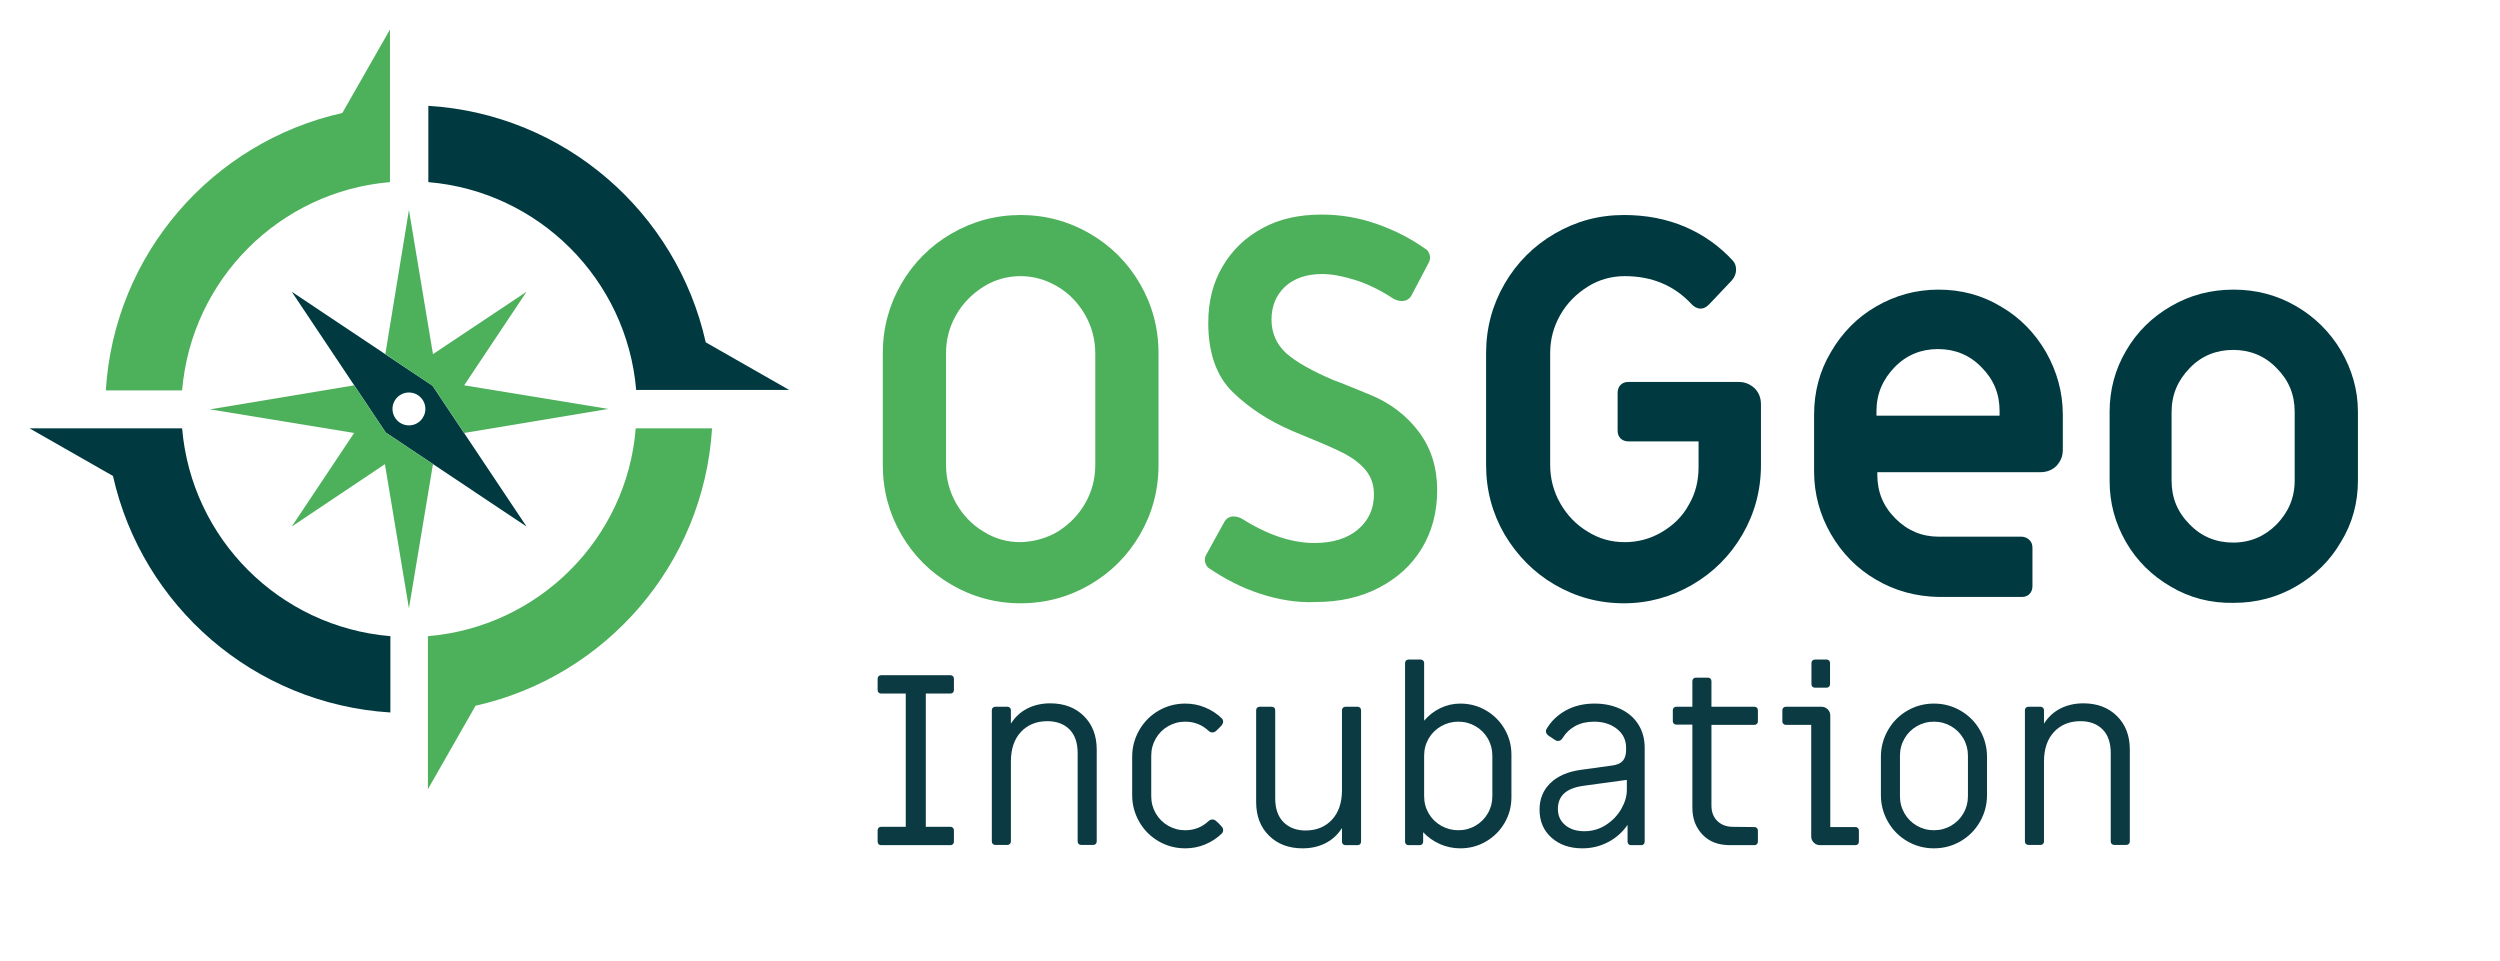<?xml version="1.0" encoding="UTF-8"?>
<svg width="593px" height="228px" viewBox="0 0 593 228" version="1.1" xmlns="http://www.w3.org/2000/svg" xmlns:xlink="http://www.w3.org/1999/xlink">
    <!-- Generator: Sketch 45.2 (43514) - http://www.bohemiancoding.com/sketch -->
    <title>OSGeo_incubation</title>
    <desc>Created with Sketch.</desc>
    <defs></defs>
    <g id="Page-1" stroke="none" stroke-width="1" fill="none" fill-rule="evenodd">
        <g id="OSGeo_incubation">
            <path d="M208.406,200.239 C208.252,200.084 208.174,199.891 208.174,199.659 L208.174,196.933 C208.174,196.701 208.252,196.508 208.406,196.353 C208.561,196.198 208.754,196.121 208.986,196.121 L214.844,196.121 L214.844,164.511 L208.986,164.511 C208.754,164.511 208.561,164.434 208.406,164.279 C208.252,164.124 208.174,163.931 208.174,163.699 L208.174,160.973 C208.174,160.741 208.252,160.548 208.406,160.393 C208.561,160.238 208.754,160.161 208.986,160.161 L225.458,160.161 C225.69,160.161 225.884,160.238 226.038,160.393 C226.193,160.548 226.27,160.741 226.27,160.973 L226.27,163.699 C226.27,163.931 226.193,164.124 226.038,164.279 C225.884,164.434 225.69,164.511 225.458,164.511 L219.6,164.511 L219.6,196.121 L225.458,196.121 C225.69,196.121 225.884,196.198 226.038,196.353 C226.193,196.508 226.27,196.701 226.27,196.933 L226.27,199.659 C226.27,199.891 226.193,200.084 226.038,200.239 C225.884,200.394 225.69,200.471 225.458,200.471 L208.986,200.471 C208.754,200.471 208.561,200.394 208.406,200.239 Z M235.492,200.181 C235.338,200.026 235.26,199.833 235.26,199.601 L235.26,168.455 C235.26,168.223 235.338,168.03 235.492,167.875 C235.647,167.72 235.84,167.643 236.072,167.643 L238.972,167.643 C239.204,167.643 239.398,167.72 239.552,167.875 C239.707,168.03 239.784,168.223 239.784,168.455 L239.784,171.645 C240.79,170.06 242.095,168.861 243.699,168.049 C245.304,167.237 247.112,166.831 249.122,166.831 C252.409,166.831 255.067,167.836 257.097,169.847 C259.127,171.858 260.142,174.506 260.142,177.793 L260.142,199.601 C260.142,199.833 260.065,200.026 259.91,200.181 C259.756,200.336 259.562,200.413 259.33,200.413 L256.43,200.413 C256.198,200.413 256.005,200.336 255.85,200.181 C255.696,200.026 255.618,199.833 255.618,199.601 L255.618,178.663 C255.618,176.188 254.971,174.303 253.675,173.008 C252.38,171.713 250.63,171.065 248.426,171.065 C245.836,171.065 243.748,171.916 242.162,173.617 C240.577,175.318 239.784,177.658 239.784,180.635 L239.784,199.601 C239.784,199.833 239.707,200.026 239.552,200.181 C239.398,200.336 239.204,200.413 238.972,200.413 L236.072,200.413 C235.84,200.413 235.647,200.336 235.492,200.181 Z M274.816,199.543 C272.883,198.422 271.356,196.885 270.234,194.932 C269.113,192.979 268.552,190.862 268.552,188.581 L268.552,179.533 C268.552,177.252 269.113,175.135 270.234,173.182 C271.356,171.229 272.883,169.692 274.816,168.571 C276.75,167.45 278.857,166.889 281.138,166.889 C282.801,166.889 284.377,167.198 285.865,167.817 C287.354,168.436 288.659,169.286 289.78,170.369 C290.012,170.601 290.128,170.872 290.128,171.181 C290.128,171.452 290.012,171.742 289.78,172.051 C289.394,172.476 288.949,172.921 288.446,173.385 C288.176,173.617 287.886,173.733 287.576,173.733 C287.228,173.733 286.919,173.598 286.648,173.327 C285.102,171.896 283.265,171.181 281.138,171.181 C279.669,171.181 278.316,171.539 277.078,172.254 C275.841,172.969 274.865,173.946 274.149,175.183 C273.434,176.42 273.076,177.774 273.076,179.243 L273.076,188.871 C273.076,190.34 273.434,191.694 274.149,192.931 C274.865,194.168 275.841,195.145 277.078,195.86 C278.316,196.575 279.669,196.933 281.138,196.933 C283.265,196.933 285.102,196.218 286.648,194.787 C286.919,194.516 287.228,194.381 287.576,194.381 C287.886,194.381 288.176,194.497 288.446,194.729 C288.91,195.116 289.355,195.56 289.78,196.063 C290.012,196.295 290.128,196.585 290.128,196.933 C290.128,197.242 290.012,197.513 289.78,197.745 C288.659,198.828 287.354,199.678 285.865,200.297 C284.377,200.916 282.801,201.225 281.138,201.225 C278.857,201.225 276.75,200.664 274.816,199.543 Z M301.003,198.209 C298.973,196.198 297.958,193.55 297.958,190.263 L297.958,168.455 C297.958,168.223 298.036,168.03 298.19,167.875 C298.345,167.72 298.538,167.643 298.77,167.643 L301.67,167.643 C301.902,167.643 302.096,167.72 302.25,167.875 C302.405,168.03 302.482,168.223 302.482,168.455 L302.482,189.393 C302.482,191.829 303.14,193.704 304.454,195.019 C305.769,196.334 307.509,196.991 309.674,196.991 C312.265,196.991 314.353,196.14 315.938,194.439 C317.524,192.738 318.316,190.398 318.316,187.421 L318.316,168.455 C318.316,168.223 318.394,168.03 318.548,167.875 C318.703,167.72 318.896,167.643 319.128,167.643 L322.028,167.643 C322.26,167.643 322.454,167.72 322.608,167.875 C322.763,168.03 322.84,168.223 322.84,168.455 L322.84,199.659 C322.84,199.891 322.763,200.084 322.608,200.239 C322.454,200.394 322.26,200.471 322.028,200.471 L319.128,200.471 C318.896,200.471 318.703,200.394 318.548,200.239 C318.394,200.084 318.316,199.891 318.316,199.659 L318.316,196.411 C317.311,197.996 316.006,199.195 314.401,200.007 C312.797,200.819 310.989,201.225 308.978,201.225 C305.692,201.225 303.033,200.22 301.003,198.209 Z M341.545,200.21 C340.018,199.533 338.694,198.596 337.572,197.397 L337.572,199.659 C337.572,199.891 337.495,200.084 337.34,200.239 C337.186,200.394 336.992,200.471 336.76,200.471 L334.092,200.471 C333.86,200.471 333.667,200.394 333.512,200.239 C333.358,200.084 333.28,199.891 333.28,199.659 L333.28,157.261 C333.28,157.029 333.358,156.836 333.512,156.681 C333.667,156.526 333.86,156.449 334.092,156.449 L336.992,156.449 C337.224,156.449 337.418,156.526 337.572,156.681 C337.727,156.836 337.804,157.029 337.804,157.261 L337.804,170.949 C338.887,169.673 340.173,168.677 341.661,167.962 C343.15,167.247 344.726,166.889 346.388,166.889 C348.592,166.889 350.622,167.43 352.478,168.513 C354.334,169.596 355.804,171.065 356.886,172.921 C357.969,174.777 358.51,176.807 358.51,179.011 L358.51,189.103 C358.51,191.307 357.969,193.337 356.886,195.193 C355.804,197.049 354.334,198.518 352.478,199.601 C350.622,200.684 348.592,201.225 346.388,201.225 C344.687,201.225 343.073,200.887 341.545,200.21 Z M349.984,195.86 C351.222,195.145 352.198,194.168 352.913,192.931 C353.629,191.694 353.986,190.34 353.986,188.871 L353.986,179.243 C353.986,177.774 353.629,176.42 352.913,175.183 C352.198,173.946 351.222,172.969 349.984,172.254 C348.747,171.539 347.394,171.181 345.924,171.181 C344.455,171.181 343.092,171.539 341.835,172.254 C340.579,172.969 339.593,173.946 338.877,175.183 C338.162,176.42 337.804,177.774 337.804,179.243 L337.804,188.871 C337.804,190.34 338.162,191.694 338.877,192.931 C339.593,194.168 340.579,195.145 341.835,195.86 C343.092,196.575 344.455,196.933 345.924,196.933 C347.394,196.933 348.747,196.575 349.984,195.86 Z M368.022,198.702 C366.128,197.02 365.18,194.806 365.18,192.061 C365.18,189.509 366.041,187.402 367.761,185.739 C369.482,184.076 371.889,183.032 374.982,182.607 L382.522,181.563 C383.644,181.408 384.456,181.031 384.958,180.432 C385.461,179.833 385.712,178.972 385.712,177.851 L385.712,177.387 C385.712,175.531 384.987,174.033 383.537,172.892 C382.087,171.751 380.28,171.181 378.114,171.181 C376.413,171.181 374.934,171.519 373.677,172.196 C372.421,172.873 371.425,173.81 370.69,175.009 C370.381,175.512 369.994,175.763 369.53,175.763 C369.298,175.763 369.047,175.666 368.776,175.473 L367.21,174.429 C366.862,174.12 366.688,173.791 366.688,173.443 C366.688,173.288 366.746,173.095 366.862,172.863 C367.984,171.007 369.521,169.547 371.473,168.484 C373.426,167.421 375.678,166.889 378.23,166.889 C380.55,166.889 382.619,167.324 384.436,168.194 C386.254,169.064 387.655,170.292 388.641,171.877 C389.627,173.462 390.12,175.299 390.12,177.387 L390.12,199.659 C390.12,199.891 390.043,200.084 389.888,200.239 C389.734,200.394 389.54,200.471 389.308,200.471 L386.872,200.471 C386.64,200.471 386.447,200.394 386.292,200.239 C386.138,200.084 386.06,199.891 386.06,199.659 L386.06,195.657 C384.862,197.397 383.325,198.76 381.449,199.746 C379.574,200.732 377.534,201.225 375.33,201.225 C372.353,201.225 369.917,200.384 368.022,198.702 Z M380.956,195.657 C382.503,194.652 383.711,193.385 384.581,191.858 C385.451,190.331 385.886,188.832 385.886,187.363 L385.886,184.985 C384.958,185.101 381.981,185.507 376.954,186.203 L375.33,186.435 C371.464,187.015 369.53,188.832 369.53,191.887 C369.53,193.472 370.11,194.748 371.27,195.715 C372.43,196.682 373.938,197.165 375.794,197.165 C377.689,197.165 379.41,196.662 380.956,195.657 Z M403.808,197.948 C402.223,196.266 401.43,194.149 401.43,191.597 L401.43,171.877 L397.602,171.877 C397.37,171.877 397.177,171.8 397.022,171.645 C396.868,171.49 396.79,171.297 396.79,171.065 L396.79,168.455 C396.79,168.223 396.868,168.03 397.022,167.875 C397.177,167.72 397.37,167.643 397.602,167.643 L401.43,167.643 L401.43,161.553 C401.43,161.321 401.508,161.128 401.662,160.973 C401.817,160.818 402.01,160.741 402.242,160.741 L405.142,160.741 C405.374,160.741 405.568,160.818 405.722,160.973 C405.877,161.128 405.954,161.321 405.954,161.553 L405.954,167.643 L416.162,167.643 C416.394,167.643 416.588,167.72 416.742,167.875 C416.897,168.03 416.974,168.223 416.974,168.455 L416.974,171.123 C416.974,171.355 416.897,171.548 416.742,171.703 C416.588,171.858 416.394,171.935 416.162,171.935 L405.954,171.935 L405.954,191.075 C405.954,192.583 406.409,193.791 407.317,194.7 C408.226,195.609 409.415,196.082 410.884,196.121 L416.162,196.179 C416.394,196.179 416.588,196.256 416.742,196.411 C416.897,196.566 416.974,196.759 416.974,196.991 L416.974,199.659 C416.974,199.891 416.897,200.084 416.742,200.239 C416.588,200.394 416.394,200.471 416.162,200.471 L410.362,200.471 C407.578,200.471 405.394,199.63 403.808,197.948 Z M429.908,162.887 C429.754,162.732 429.676,162.539 429.676,162.307 L429.676,157.261 C429.676,157.029 429.754,156.836 429.908,156.681 C430.063,156.526 430.256,156.449 430.488,156.449 L433.272,156.449 C433.504,156.449 433.698,156.526 433.852,156.681 C434.007,156.836 434.084,157.029 434.084,157.261 L434.084,162.307 C434.084,162.539 434.007,162.732 433.852,162.887 C433.698,163.042 433.504,163.119 433.272,163.119 L430.488,163.119 C430.256,163.119 430.063,163.042 429.908,162.887 Z M430.227,199.862 C429.821,199.456 429.618,198.963 429.618,198.383 L429.618,171.935 L423.586,171.935 C423.354,171.935 423.161,171.858 423.006,171.703 C422.852,171.548 422.774,171.355 422.774,171.123 L422.774,168.455 C422.774,168.223 422.852,168.03 423.006,167.875 C423.161,167.72 423.354,167.643 423.586,167.643 L432.054,167.643 C432.634,167.643 433.127,167.846 433.533,168.252 C433.939,168.658 434.142,169.151 434.142,169.731 L434.142,196.179 L440.116,196.179 C440.348,196.179 440.542,196.256 440.696,196.411 C440.851,196.566 440.928,196.759 440.928,196.991 L440.928,199.659 C440.928,199.891 440.851,200.084 440.696,200.239 C440.542,200.394 440.348,200.471 440.116,200.471 L431.706,200.471 C431.126,200.471 430.633,200.268 430.227,199.862 Z M452.412,199.543 C450.479,198.422 448.952,196.885 447.83,194.932 C446.709,192.979 446.148,190.862 446.148,188.581 L446.148,179.533 C446.148,177.252 446.709,175.135 447.83,173.182 C448.952,171.229 450.479,169.692 452.412,168.571 C454.346,167.45 456.453,166.889 458.734,166.889 C461.016,166.889 463.123,167.45 465.056,168.571 C466.99,169.692 468.517,171.229 469.638,173.182 C470.76,175.135 471.32,177.252 471.32,179.533 L471.32,188.581 C471.32,190.862 470.76,192.979 469.638,194.932 C468.517,196.885 466.99,198.422 465.056,199.543 C463.123,200.664 461.016,201.225 458.734,201.225 C456.453,201.225 454.346,200.664 452.412,199.543 Z M462.794,195.86 C464.032,195.145 465.008,194.168 465.723,192.931 C466.439,191.694 466.796,190.34 466.796,188.871 L466.796,179.243 C466.796,177.774 466.439,176.42 465.723,175.183 C465.008,173.946 464.032,172.969 462.794,172.254 C461.557,171.539 460.204,171.181 458.734,171.181 C457.265,171.181 455.912,171.539 454.674,172.254 C453.437,172.969 452.461,173.946 451.745,175.183 C451.03,176.42 450.672,177.774 450.672,179.243 L450.672,188.871 C450.672,190.34 451.03,191.694 451.745,192.931 C452.461,194.168 453.437,195.145 454.674,195.86 C455.912,196.575 457.265,196.933 458.734,196.933 C460.204,196.933 461.557,196.575 462.794,195.86 Z M480.542,200.181 C480.388,200.026 480.31,199.833 480.31,199.601 L480.31,168.455 C480.31,168.223 480.388,168.03 480.542,167.875 C480.697,167.72 480.89,167.643 481.122,167.643 L484.022,167.643 C484.254,167.643 484.448,167.72 484.602,167.875 C484.757,168.03 484.834,168.223 484.834,168.455 L484.834,171.645 C485.84,170.06 487.145,168.861 488.749,168.049 C490.354,167.237 492.162,166.831 494.172,166.831 C497.459,166.831 500.117,167.836 502.147,169.847 C504.177,171.858 505.192,174.506 505.192,177.793 L505.192,199.601 C505.192,199.833 505.115,200.026 504.96,200.181 C504.806,200.336 504.612,200.413 504.38,200.413 L501.48,200.413 C501.248,200.413 501.055,200.336 500.9,200.181 C500.746,200.026 500.668,199.833 500.668,199.601 L500.668,178.663 C500.668,176.188 500.021,174.303 498.725,173.008 C497.43,171.713 495.68,171.065 493.476,171.065 C490.886,171.065 488.798,171.916 487.212,173.617 C485.627,175.318 484.834,177.658 484.834,180.635 L484.834,199.601 C484.834,199.833 484.757,200.026 484.602,200.181 C484.448,200.336 484.254,200.413 484.022,200.413 L481.122,200.413 C480.89,200.413 480.697,200.336 480.542,200.181 Z" id="Incubation" fill="#0B3A42"></path>
            <g id="Group" transform="translate(7, 7)" fill-rule="nonzero">
                <path d="M218.7,131.7 C213.7,128.8 209.7,124.8 206.8,119.8 C203.9,114.8 202.4,109.3 202.4,103.3 L202.4,76.8 C202.4,70.8 203.9,65.3 206.8,60.3 C209.7,55.3 213.7,51.3 218.7,48.4 C223.7,45.5 229.2,44 235.1,44 C241,44 246.5,45.5 251.5,48.4 C256.5,51.3 260.5,55.3 263.4,60.3 C266.3,65.3 267.8,70.8 267.8,76.8 L267.8,103.3 C267.8,109.3 266.3,114.8 263.4,119.8 C260.5,124.8 256.5,128.8 251.5,131.7 C246.5,134.6 241,136.1 235.1,136.1 C229.2,136.1 223.7,134.6 218.7,131.7 M243.9,119.1 C246.6,117.4 248.8,115.2 250.4,112.4 C252,109.6 252.8,106.6 252.8,103.3 L252.8,76.8 C252.8,73.6 252,70.5 250.4,67.7 C248.8,64.9 246.6,62.6 243.9,61 C241.2,59.4 238.3,58.5 235.1,58.5 C232,58.5 229,59.3 226.3,61 C223.6,62.7 221.4,64.9 219.8,67.7 C218.2,70.5 217.4,73.5 217.4,76.8 L217.4,103.3 C217.4,106.5 218.2,109.6 219.8,112.4 C221.4,115.2 223.6,117.5 226.3,119.1 C229,120.8 231.9,121.6 235.1,121.6 C238.2,121.5 241.2,120.7 243.9,119.1" id="Shape" fill="#4DB05B"></path>
                <path d="M291.8,133.8 C287.5,132.4 283.5,130.3 279.8,127.8 C279.4,127.6 279.1,127.1 278.9,126.5 C278.7,125.9 278.8,125.3 279,124.8 L283.3,117 C283.8,116 284.6,115.5 285.6,115.5 C286.3,115.5 286.9,115.7 287.5,116 C293.7,119.9 299.4,121.8 304.8,121.8 C309.2,121.8 312.6,120.7 315.1,118.6 C317.6,116.5 318.9,113.7 318.9,110.3 C318.9,108.1 318.3,106.2 317,104.6 C315.8,103.1 314.1,101.8 312.1,100.7 C310,99.6 307,98.3 303.1,96.7 L299.5,95.2 C293.9,92.8 289.2,89.7 285.4,86 C281.6,82.3 279.6,76.8 279.6,69.6 C279.6,64.5 280.7,60.1 283,56.2 C285.3,52.3 288.4,49.3 292.5,47.1 C296.5,44.9 301.2,43.9 306.5,43.9 C310.9,43.9 315.2,44.6 319.5,46.1 C323.8,47.6 327.7,49.6 331.2,52.1 C331.6,52.3 331.9,52.8 332.1,53.4 C332.3,54 332.2,54.6 332,55.1 L327.9,62.9 C327.4,63.9 326.6,64.4 325.5,64.4 C324.8,64.4 324.2,64.2 323.6,63.9 C320.4,61.8 317.3,60.3 314.4,59.4 C311.5,58.5 308.9,58 306.6,58 C302.9,58 300,59 297.8,61 C295.7,63 294.6,65.6 294.6,68.8 C294.6,72 295.8,74.7 298.1,76.8 C300.5,78.9 304.2,81 309.4,83.2 C310.1,83.4 313,84.6 317.9,86.6 C322.8,88.6 326.7,91.6 329.6,95.5 C332.5,99.4 333.9,104 333.9,109.3 C333.9,114.4 332.7,119 330.3,123 C327.9,127 324.5,130.1 320.1,132.4 C315.7,134.7 310.7,135.8 305,135.8 C300.5,136 296.1,135.2 291.8,133.8" id="Shape" fill="#4DB05B"></path>
                <path d="M361.8,131.7 C356.8,128.8 352.9,124.8 349.9,119.8 C347,114.8 345.5,109.3 345.5,103.3 L345.5,76.8 C345.5,70.8 347,65.3 349.9,60.3 C352.8,55.3 356.8,51.3 361.8,48.4 C366.8,45.5 372.2,44 378.2,44 C383.4,44 388.2,44.9 392.7,46.8 C397.1,48.7 400.9,51.4 404.1,54.9 C404.6,55.5 404.8,56.2 404.8,57 C404.8,57.8 404.5,58.7 403.8,59.5 L398.4,65.2 C397.7,65.9 397.1,66.2 396.4,66.2 C395.6,66.2 394.8,65.8 394.2,65.1 C390.1,60.7 384.8,58.5 378.4,58.5 C375.3,58.5 372.3,59.3 369.6,61 C366.9,62.7 364.7,64.9 363.1,67.7 C361.5,70.5 360.7,73.5 360.7,76.8 L360.7,103.3 C360.7,106.5 361.5,109.6 363.1,112.4 C364.7,115.2 366.9,117.5 369.6,119.1 C372.3,120.8 375.2,121.6 378.4,121.6 C381.5,121.6 384.5,120.8 387.2,119.2 C389.9,117.6 392.1,115.5 393.6,112.7 C395.2,110 395.9,107 395.9,103.8 L395.9,97.7 L379.3,97.7 C378.6,97.7 377.9,97.5 377.4,97 C376.9,96.5 376.7,95.9 376.7,95.1 L376.7,86.2 C376.7,85.5 376.9,84.8 377.4,84.3 C377.9,83.8 378.5,83.6 379.3,83.6 L405.4,83.6 C406.9,83.6 408.1,84.1 409.2,85.1 C410.2,86.1 410.7,87.4 410.7,88.9 L410.7,103.3 C410.7,109.3 409.2,114.8 406.3,119.8 C403.4,124.8 399.4,128.8 394.4,131.7 C389.4,134.6 384,136.1 378.2,136.1 C372.2,136.1 366.8,134.6 361.8,131.7" id="Shape" fill="#003A40"></path>
                <path d="M438,130.5 C433.5,127.9 429.9,124.2 427.3,119.7 C424.7,115.2 423.3,110.2 423.3,104.8 L423.3,91.4 C423.3,86 424.6,81 427.3,76.5 C429.9,72 433.5,68.3 438,65.7 C442.5,63.1 447.4,61.7 452.8,61.7 C458.2,61.7 463.1,63 467.6,65.7 C472.1,68.3 475.7,72 478.3,76.5 C480.9,81.1 482.3,86 482.3,91.4 L482.3,99.7 C482.3,101.2 481.8,102.4 480.8,103.5 C479.8,104.5 478.5,105 477,105 L438.3,105 L438.3,105.6 C438.3,109.7 439.7,113.1 442.6,116 C445.5,118.9 448.9,120.3 452.9,120.3 L472.5,120.3 C473.2,120.3 473.9,120.6 474.4,121.1 C474.9,121.6 475.1,122.2 475.1,123 L475.1,132 C475.1,132.7 474.9,133.4 474.4,133.9 C473.9,134.4 473.3,134.6 472.5,134.6 L452.9,134.6 C447.4,134.5 442.4,133.1 438,130.5 L438,130.5 Z M467.3,91.6 L467.3,90.5 C467.3,86.4 465.9,83 463,80.1 C460.2,77.2 456.7,75.8 452.7,75.8 C448.7,75.8 445.2,77.2 442.4,80.1 C439.6,83 438.1,86.4 438.1,90.5 L438.1,91.6 L467.3,91.6 Z" id="Shape" fill="#003A40"></path>
                <path d="M508,132.2 C503.5,129.6 499.9,126.1 497.3,121.6 C494.7,117.1 493.4,112.3 493.4,107.1 L493.4,90.7 C493.4,85.5 494.7,80.6 497.3,76.2 C499.9,71.7 503.5,68.2 508,65.6 C512.5,63 517.4,61.7 522.8,61.7 C528.2,61.7 533.1,63 537.6,65.6 C542.1,68.2 545.7,71.8 548.3,76.2 C550.9,80.7 552.3,85.5 552.3,90.7 L552.3,107 C552.3,112.2 551,117.1 548.3,121.5 C545.7,126 542.1,129.5 537.6,132.1 C533.1,134.7 528.2,136 522.8,136 C517.4,136.1 512.4,134.8 508,132.2 M533,117.4 C535.8,114.5 537.3,111.1 537.3,107 L537.3,90.7 C537.3,86.6 535.9,83.2 533,80.3 C530.2,77.4 526.7,76 522.7,76 C518.7,76 515.2,77.4 512.4,80.3 C509.6,83.2 508.1,86.6 508.1,90.7 L508.1,107 C508.1,111.1 509.5,114.5 512.4,117.4 C515.2,120.3 518.7,121.7 522.7,121.7 C526.8,121.7 530.2,120.2 533,117.4" id="Shape" fill="#003A40"></path>
                <path d="M85.5,36.2 L85.5,18.2 L85.5,0 L74.2,19.8 C43.4,26.7 20.1,53.2 18.1,85.6 L36.2,85.6 C38.4,59.3 59.3,38.4 85.5,36.2" id="Shape" fill="#4DB05B"></path>
                <path d="M36.2,94.6 L18.2,94.6 L0,94.6 L19.8,105.9 C26.7,136.7 53.2,160 85.6,162 L85.6,143.9 C59.3,141.7 38.4,120.8 36.2,94.6" id="Shape" fill="#003A40"></path>
                <path d="M143.9,85.5 L162,85.5 L180.2,85.5 L160.4,74.2 C153.5,43.4 127,20.1 94.6,18.1 L94.6,36.2 C120.8,38.4 141.7,59.3 143.9,85.5" id="Shape" fill="#003A40"></path>
                <path d="M94.5,143.9 L94.5,162 L94.5,180.2 L105.8,160.4 C136.6,153.5 159.9,127 161.9,94.6 L143.8,94.6 C141.7,120.8 120.8,141.7 94.5,143.9" id="Shape" fill="#4DB05B"></path>
                <path d="M95.6,84.5 L62.2,62.2 L84.5,95.6 L117.9,117.9 L95.6,84.5 Z M90,93.9 C87.8,93.9 86.1,92.1 86.1,90 C86.1,87.8 87.9,86.1 90,86.1 C92.2,86.1 93.9,87.9 93.9,90 C93.9,92.1 92.2,93.9 90,93.9 L90,93.9 Z" id="Shape" fill="#003A40"></path>
                <polygon id="Shape" fill="#4DB05B" points="84.5 95.6 77 84.4 42.8 90.1 77 95.7 62.2 117.9 84.3 103.1 90 137.3 95.7 103.1"></polygon>
                <polygon id="Shape" fill="#4DB05B" points="103.1 84.4 117.9 62.2 95.7 77 90 42.8 84.4 77 95.6 84.5 103.1 95.7 137.3 90"></polygon>
            </g>
        </g>
    </g>
</svg>